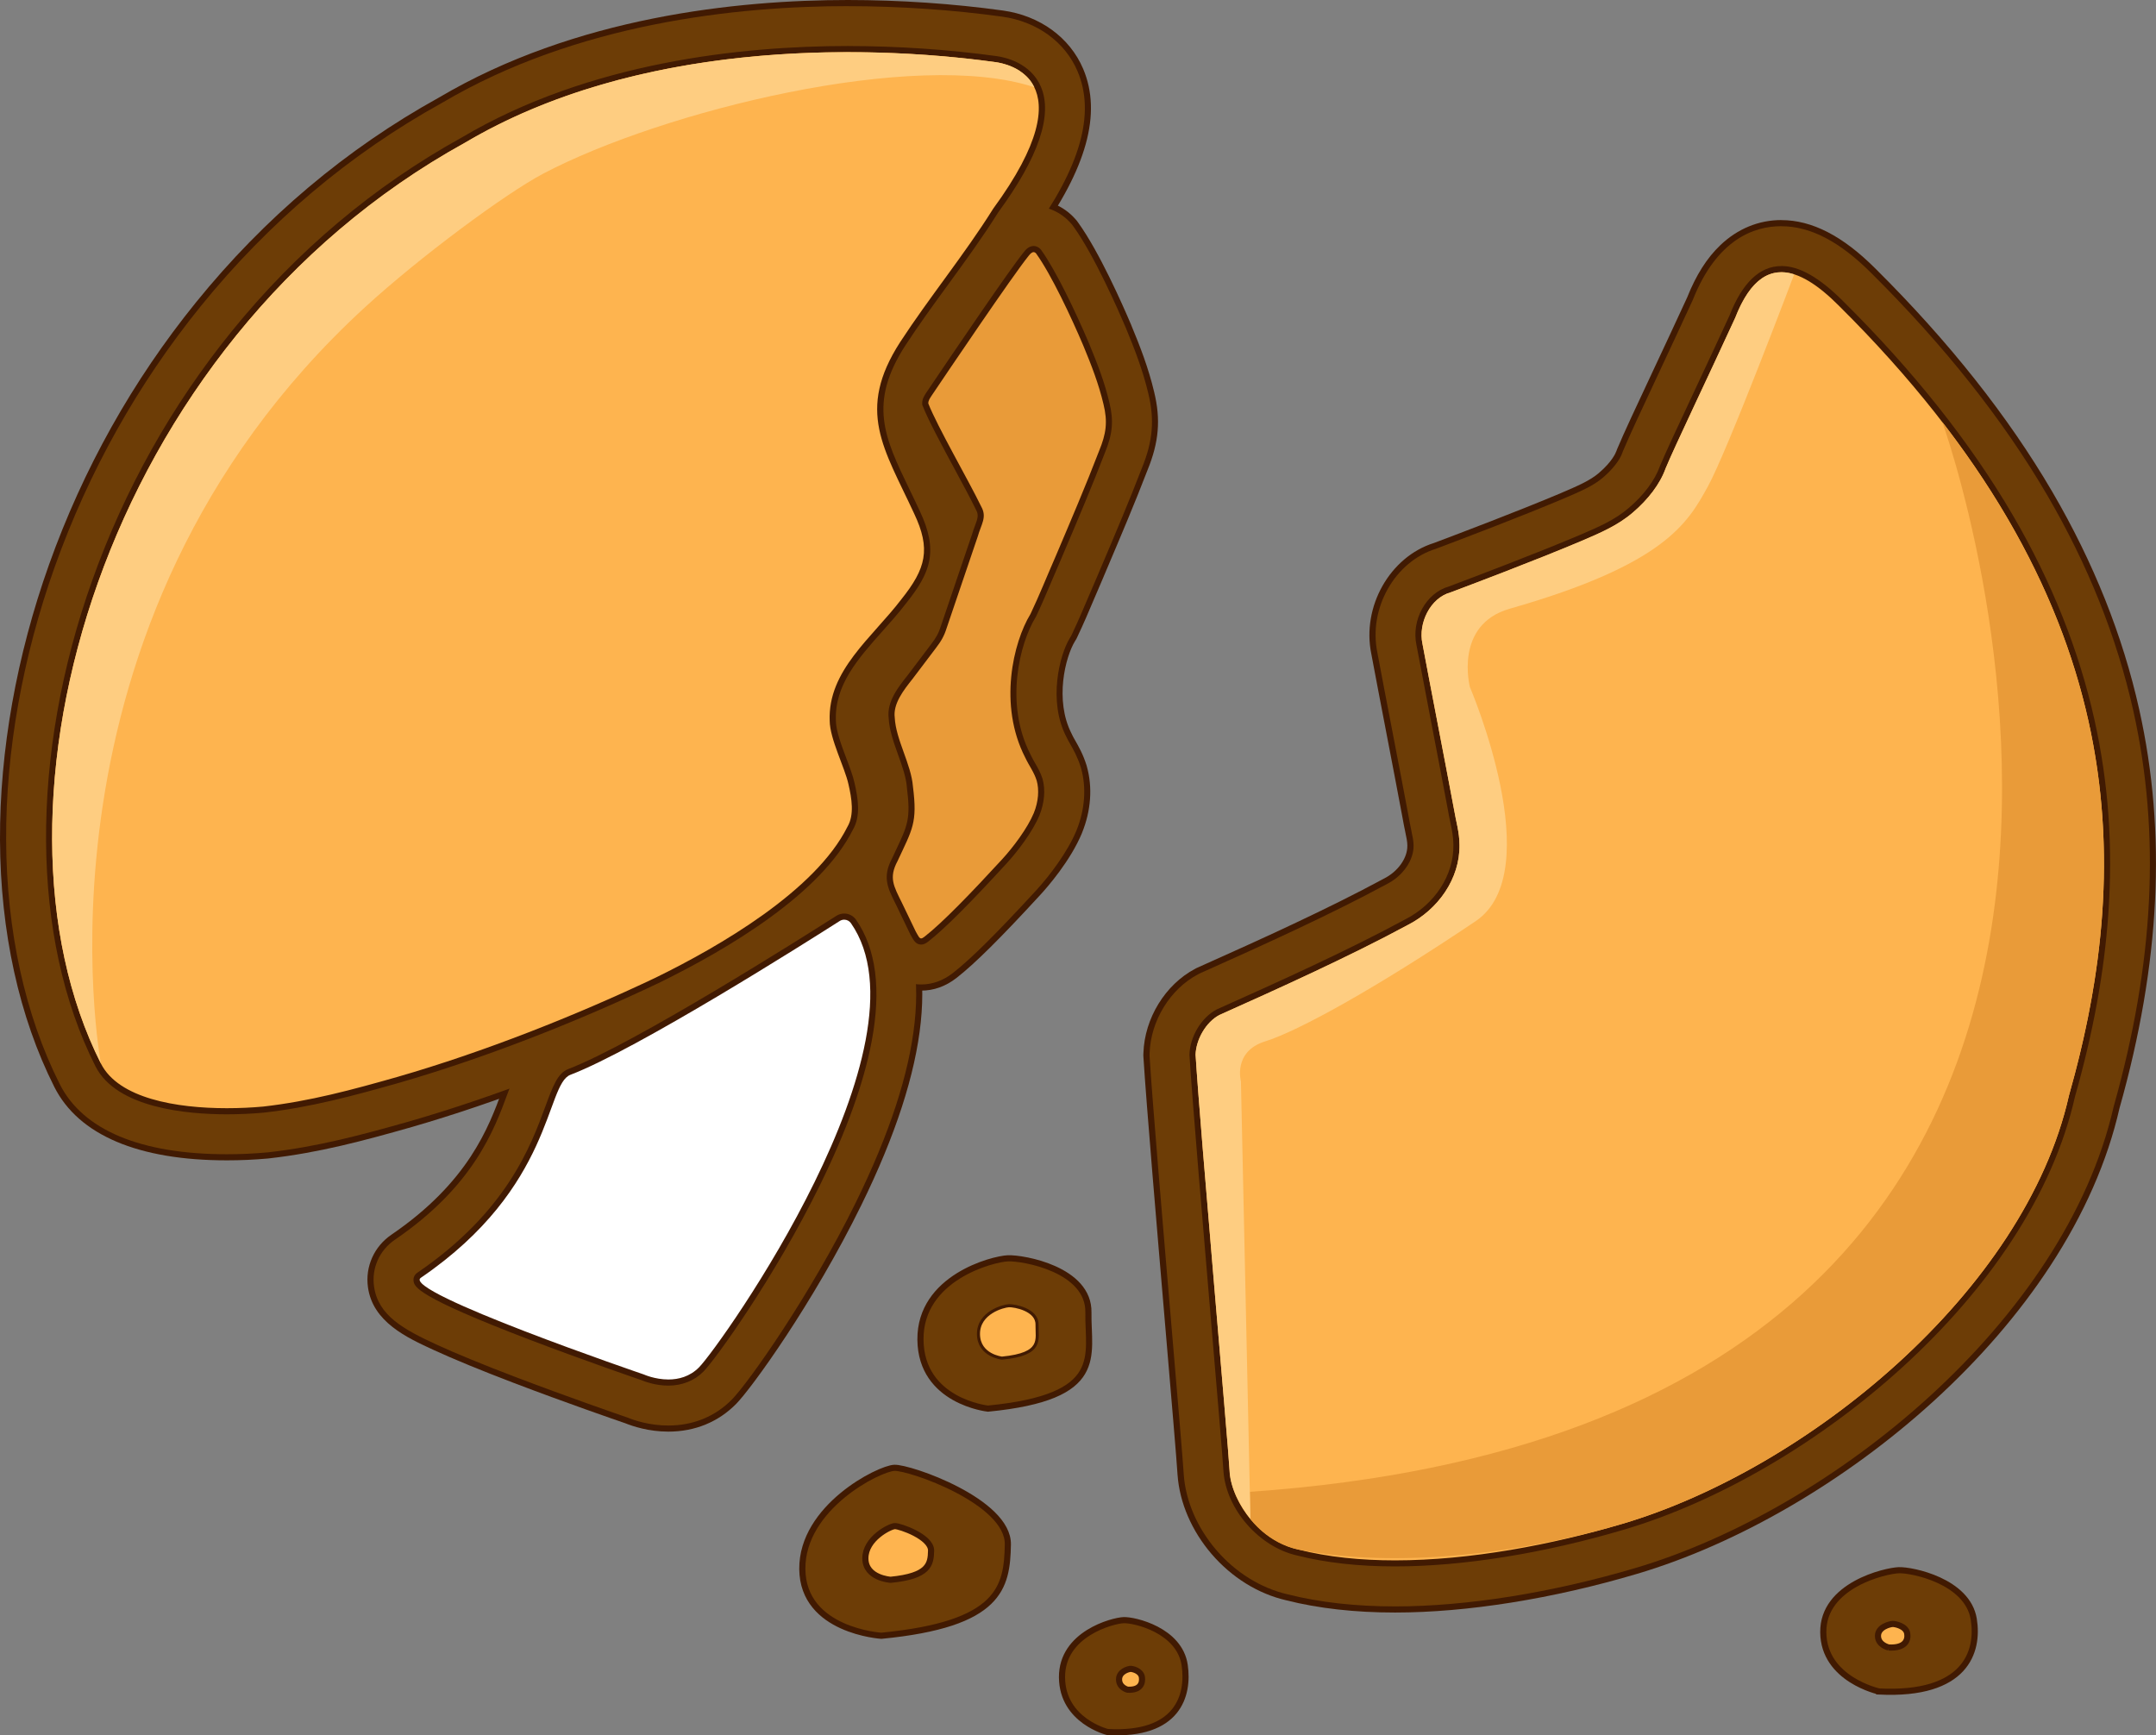<?xml version="1.0" encoding="UTF-8"?>
<svg id="_레이어_2" data-name="레이어 2" xmlns="http://www.w3.org/2000/svg" viewBox="0 0 702.81 565.74">
  <rect x="0" y="0" width="702.81" height="565.74" fill="#808080" stroke="none"/>
  <defs>
    <style>
      .cls-1 {
        fill: #411a02;
      }

      .cls-2, .cls-3 {
        fill: #e99b39;
      }

      .cls-4, .cls-5, .cls-6 {
        fill: #feb44f;
      }

      .cls-7 {
        fill: #fff;
      }

      .cls-8, .cls-3, .cls-9, .cls-5, .cls-10, .cls-6 {
        isolation: isolate;
      }

      .cls-8, .cls-3, .cls-5, .cls-10, .cls-6 {
        opacity: 1;
      }

      .cls-9 {
        opacity: .99;
      }

      .cls-9, .cls-5, .cls-6 {
        stroke: #411a02;
      }

      .cls-9, .cls-11 {
        fill: #6d3d06;
      }

      .cls-9, .cls-6 {
        stroke-width: 2px;
      }

      .cls-10 {
        fill: #fecd81;
      }
    </style>
  </defs>
  <g id="_레이어_2-2" data-name="레이어 2">
    <g>
      <g>
        <g>
          <g class="cls-8">
            <path class="cls-1" d="M336.94,82.2c.26,0,.53.12.8.42,4.98,6.93,11.48,20.82,15.38,30.02,2.61,6.28,5.06,12.59,6.59,19.11,1.43,5.81.87,9.66-1.4,15.18-4.36,11.36-9.37,23.08-14.12,34.27-3.09,7.08-5.45,13.03-8.27,18.96-5.68,9.27-10.48,29.72-1.76,46.73,1.38,2.91,2.87,4.73,3.78,7.59.83,2.92.61,6.78-.95,10.6-2.07,4.96-6.71,11.13-10.33,15.07-9.75,10.61-19.37,20.62-25.3,25.23-.47.37-.81.55-1.09.55-.58,0-.93-.78-1.78-2.3-1.35-2.74-3.1-6.4-4.5-9.35-2.65-5.39-4.33-8.11-1.41-13.56,4.86-10.46,6.53-12.39,5.02-24.32-.57-7.26-5.58-15.28-5.93-22.45-.59-4.54,2.89-8.95,5.77-12.58,2.44-3.23,5.27-6.93,7.61-10.06,1.75-2.28,2.71-3.93,3.53-6.53,1.96-5.75,7.18-21.16,10.13-29.83,1.13-4.05,3.12-6.31,1.14-9.83-4.15-8.57-14.23-25.92-17.24-33.58v-.07c-.02-.85.52-1.64,1.04-2.43,5.01-7.44,26.5-39.29,31.69-45.67.48-.61,1.03-1.18,1.59-1.18M336.94,65.2c-3.32,0-9.64.99-14.87,7.56-3.9,4.83-14.84,20.57-32.51,46.79l-.07.1-.06.1-.06.1c-1.07,1.63-3.9,5.94-3.75,12.07v.24s.02.24.02.24v.07s.15,2.75.15,2.75l1.01,2.56c2.2,5.6,6.59,13.75,11.24,22.37,1.72,3.19,3.38,6.26,4.73,8.86-.09.28-.18.58-.27.88l-3.87,11.41c-2.41,7.11-4.9,14.45-6.12,18.03l-.06.17-.06.17c-.08.26-.13.36-.13.36h0s-.14.24-.69.96l-.06.08-.06.08c-1.4,1.87-2.98,3.96-4.55,6.02-.99,1.3-1.97,2.59-2.89,3.82-3.74,4.7-10.4,13.23-9.28,24.43.4,5.94,2.26,11.14,3.92,15.74.81,2.24,1.91,5.31,2.01,6.58l.03.41.05.41c.5,3.94.44,5.55.31,6.21-.21,1.01-1.23,3.18-2.52,5.91-.37.79-.77,1.62-1.18,2.52-6.51,12.62-1.83,22.08.98,27.76l.37.76c1.49,3.13,3.18,6.68,4.55,9.45l.19.38.21.37.24.43c.53.96,1.18,2.15,2.18,3.46,3.46,4.53,8.64,7.14,14.21,7.14,4.12,0,8-1.39,11.52-4.13,5.9-4.59,14.34-12.96,27.38-27.15,2.21-2.41,9.72-10.96,13.5-20.03l.02-.06.02-.06c2.93-7.18,3.49-14.87,1.57-21.66l-.07-.26-.08-.26c-1.1-3.48-2.55-6.02-3.61-7.87-.42-.73-.75-1.31-1-1.85l-.11-.24-.12-.24c-5.57-10.88-2.02-24.97,1.12-30.1l.47-.77.39-.82c1.99-4.18,3.71-8.25,5.53-12.55.94-2.22,1.91-4.51,2.96-6.91l.03-.08.03-.08.89-2.1c4.52-10.65,9.2-21.66,13.38-32.54,3.7-9.07,4.32-16.45,2.13-25.42-1.82-7.74-4.64-14.99-7.42-21.67l-.02-.06-.02-.06c-2.91-6.86-10.42-23.83-17.23-33.3l-.57-.79-.65-.72c-3.46-3.81-8.34-5.99-13.39-5.99h0Z"/>
          </g>
          <g class="cls-8">
            <path class="cls-1" d="M276.46,17c17.81,0,34.31,1.36,48.15,3.27,2.87.4,30.59,4.86-.87,47.79-.08.11-.14.23-.22.35-9.02,14.39-20.65,28.64-30.08,43.1-14.47,22.42-5.25,34.72,4.51,55.83,5.56,11.7,3.9,17.98-4.13,28.04-9.51,12.49-24,23.2-23.36,39.61.04,5.88,4.91,15.18,6.12,20.68,1.06,4.59,1.96,9.98-.33,13.86-10.42,20.89-41.76,39.03-62.44,49.15-26.47,12.59-56.45,24.37-84.19,32.38-14.73,4.19-28.57,7.96-43.84,9.69-3.61.33-7.65.53-11.84.53-16.43,0-35.32-3.17-41.06-14.58-42.1-83.58.12-234.74,118.67-300.16,38.33-22.71,84.95-29.54,124.9-29.54M276.46,0c-36.3,0-88.87,5.52-133.34,31.78-30.25,16.73-56.91,39.21-79.25,66.81-20.66,25.52-36.77,54.29-47.9,85.51C5.41,213.74-.12,244.76,0,273.81c.12,29.93,6.24,57.78,17.71,80.54,7.89,15.66,27.33,23.93,56.24,23.93,4.46,0,8.96-.2,13.37-.6l.18-.02.18-.02c16.28-1.83,30.73-5.72,46.59-10.23h.03s.03-.02.03-.02c27.31-7.89,58.13-19.74,86.78-33.36l.08-.04.08-.04c25.1-12.28,57.53-32,69.96-56.4,5.51-9.95,3.02-20.87,1.91-25.65-.73-3.28-2-6.64-3.22-9.88-.84-2.24-2.24-5.95-2.48-7.45v-.24c-.21-5.16,4.19-10.49,11.46-18.66,2.76-3.1,5.62-6.31,8.31-9.83,4.4-5.52,9.06-12.33,10.53-21.04,1.71-10.14-1.68-18.92-4.4-24.67-1.17-2.53-2.3-4.87-3.4-7.14-7.77-16.09-9.86-20.43-2.25-32.23,4.14-6.34,8.72-12.63,13.56-19.3,5.62-7.73,11.44-15.72,16.56-23.87,16.43-22.58,21.43-40.62,15.29-55.12-4.34-10.25-14.13-17.37-26.18-19.04-16.24-2.25-33.69-3.43-50.48-3.43h0Z"/>
          </g>
          <g class="cls-8">
            <path class="cls-1" d="M275.19,299.82c.85,0,1.68.4,2.2,1.14,27.32,39.26-42.45,137.59-49.48,144.76-3.05,3.11-6.77,4-10.03,4-4.41,0-7.99-1.63-7.99-1.63,0,0-79.25-27.06-72.71-31.52,43.43-29.64,40.57-63.04,48.77-66.18,21.72-8.31,76.4-42.88,87.78-50.14.45-.29.96-.43,1.46-.43M275.19,282.82c-3.76,0-7.43,1.07-10.6,3.09-29.27,18.67-69.02,42.6-84.72,48.6-9.82,3.76-13.2,12.95-16.19,21.07-4.36,11.86-10.96,29.79-36.1,46.95-5.62,3.84-8.55,10.38-7.64,17.07,1.54,11.35,12.61,16.45,21.51,20.54,6.44,2.96,15.23,6.58,26.13,10.74,16.68,6.36,33,12,36.24,13.11,2.4.97,7.63,2.73,14.04,2.73,8.66,0,16.33-3.14,22.16-9.09,4.95-5.04,24.97-32.59,40.76-64.77,22.3-45.45,25.84-79.63,10.55-101.61-3.67-5.28-9.71-8.43-16.15-8.43h0Z"/>
          </g>
        </g>
        <g>
          <g class="cls-8">
            <path class="cls-11" d="M336.94,82.2c.26,0,.53.12.8.42,4.98,6.93,11.48,20.82,15.38,30.02,2.61,6.28,5.06,12.59,6.59,19.11,1.43,5.81.87,9.66-1.4,15.18-4.36,11.36-9.37,23.08-14.12,34.27-3.09,7.08-5.45,13.03-8.27,18.96-5.68,9.27-10.48,29.72-1.76,46.73,1.38,2.91,2.87,4.73,3.78,7.59.83,2.92.61,6.78-.95,10.6-2.07,4.96-6.71,11.13-10.33,15.07-9.75,10.61-19.37,20.62-25.3,25.23-.47.37-.81.55-1.09.55-.58,0-.93-.78-1.78-2.3-1.35-2.74-3.1-6.4-4.5-9.35-2.65-5.39-4.33-8.11-1.41-13.56,4.86-10.46,6.53-12.39,5.02-24.32-.57-7.26-5.58-15.28-5.93-22.45-.59-4.54,2.89-8.95,5.77-12.58,2.44-3.23,5.27-6.93,7.61-10.06,1.75-2.28,2.71-3.93,3.53-6.53,1.96-5.75,7.18-21.16,10.13-29.83,1.13-4.05,3.12-6.31,1.14-9.83-4.15-8.57-14.23-25.92-17.24-33.58v-.07c-.02-.85.52-1.64,1.04-2.43,5.01-7.44,26.5-39.29,31.69-45.67.48-.61,1.03-1.18,1.59-1.18M336.94,67.2c-2.96,0-8.6.89-13.31,6.81-4.81,5.95-20.26,28.63-32.41,46.66l-.06.09-.06.09-.07.1c-1.06,1.62-3.56,5.42-3.42,10.92v.21s.02.21.02.21v.07s.13,2.42.13,2.42l.89,2.26c2.15,5.49,6.72,13.96,11.14,22.15,1.89,3.51,3.71,6.88,5.13,9.64-.17.51-.35,1.06-.53,1.66l-3.87,11.42c-2.42,7.12-4.91,14.47-6.13,18.06l-.05.15-.05.15c-.2.62-.24.77-1.14,1.94l-.05.07-.05.07c-1.41,1.88-2.99,3.97-4.56,6.03-.99,1.3-1.97,2.6-2.9,3.83-3.79,4.77-9.93,12.62-8.86,23.05.37,5.67,2.19,10.74,3.81,15.23.94,2.61,2,5.56,2.12,7.1l.03.36.05.36q.82,6.44-2.39,13.23c-.37.79-.77,1.64-1.2,2.54-6.08,11.74-1.84,20.3.98,25.99l.38.77c1.49,3.12,3.18,6.67,4.55,9.44l.16.33.18.33.25.44c.5.9,1.11,2.02,2.02,3.21,3.08,4.04,7.68,6.35,12.62,6.35,3.67,0,7.13-1.25,10.3-3.71,5.81-4.52,14.18-12.82,27.14-26.92,4.44-4.83,10.22-12.48,13.13-19.44l.02-.05.02-.05c2.76-6.77,3.3-13.99,1.5-20.35l-.07-.23-.07-.23c-1.04-3.28-2.43-5.71-3.44-7.49-.44-.77-.79-1.38-1.07-1.98l-.1-.21-.11-.21c-5.94-11.58-2.15-26.59,1.2-32.05l.42-.68.34-.72c1.97-4.15,3.68-8.19,5.5-12.47.94-2.22,1.92-4.52,2.97-6.93l.03-.07.03-.07.89-2.11c4.52-10.64,9.19-21.64,13.36-32.49,3.53-8.65,4.13-15.69,2.05-24.21-1.79-7.6-4.58-14.76-7.32-21.37l-.02-.05-.02-.05c-2.25-5.3-10.13-23.35-17.01-32.91l-.5-.69-.57-.63c-3.08-3.39-7.42-5.34-11.91-5.34h0Z"/>
          </g>
          <g class="cls-8">
            <path class="cls-11" d="M276.46,17c17.81,0,34.31,1.36,48.15,3.27,2.87.4,30.59,4.86-.87,47.79-.08.11-.14.23-.22.35-9.02,14.39-20.65,28.64-30.08,43.1-14.47,22.42-5.25,34.72,4.51,55.83,5.56,11.7,3.9,17.98-4.13,28.04-9.51,12.49-24,23.2-23.36,39.61.04,5.88,4.91,15.18,6.12,20.68,1.06,4.59,1.96,9.98-.33,13.86-10.42,20.89-41.76,39.03-62.44,49.15-26.47,12.59-56.45,24.37-84.19,32.38-14.73,4.19-28.57,7.96-43.84,9.69-3.61.33-7.65.53-11.84.53-16.43,0-35.32-3.17-41.06-14.58-42.1-83.58.12-234.74,118.67-300.16,38.33-22.71,84.95-29.54,124.9-29.54M276.46,2c-36.06,0-88.26,5.47-132.35,31.52-30.03,16.61-56.5,38.92-78.69,66.33-20.51,25.35-36.52,53.92-47.57,84.93-10.49,29.42-15.97,60.21-15.85,89.03.12,29.63,6.17,57.17,17.49,79.65,7.52,14.94,26.35,22.83,54.46,22.83,4.4,0,8.84-.2,13.19-.6h.16s.16-.03.16-.03c16.13-1.82,30.49-5.68,46.26-10.16h.03s.03-.02.03-.02c27.21-7.86,57.92-19.67,86.47-33.25l.07-.04.07-.04c24.83-12.15,56.91-31.62,69.07-55.54,5.16-9.3,2.78-19.71,1.73-24.26-.7-3.15-1.89-6.29-3.14-9.62-.91-2.42-2.43-6.45-2.61-7.99v-.1s-.01-.24-.01-.24c-.23-5.91,4.37-11.53,11.97-20.07,2.74-3.08,5.57-6.26,8.23-9.73,10-12.56,14.8-24.81,5.89-43.63-1.16-2.51-2.29-4.85-3.38-7.11-7.94-16.46-10.35-21.44-2.13-34.19,4.17-6.39,8.76-12.7,13.63-19.38,5.62-7.72,11.43-15.7,16.52-23.81,16.02-22,20.96-39.41,15.11-53.22-4.06-9.6-13.26-16.27-24.61-17.84-16.15-2.23-33.51-3.41-50.2-3.41h0Z"/>
          </g>
          <g class="cls-8">
            <path class="cls-11" d="M275.19,299.82c.85,0,1.68.4,2.2,1.14,27.32,39.26-42.45,137.59-49.48,144.76-3.05,3.11-6.77,4-10.03,4-4.41,0-7.99-1.63-7.99-1.63,0,0-79.25-27.06-72.71-31.52,43.43-29.64,40.57-63.04,48.77-66.18,21.72-8.31,76.4-42.88,87.78-50.14.45-.29.96-.43,1.46-.43M275.19,284.82c-3.38,0-6.68.96-9.53,2.78-29.35,18.72-69.24,42.72-85.08,48.78-8.97,3.43-12.05,11.8-15.03,19.89-4.45,12.1-11.18,30.39-36.85,47.91-4.99,3.41-7.59,9.21-6.78,15.15,1.29,9.51,9.61,14.05,20.36,19,6.4,2.95,15.15,6.54,26.01,10.68,16.73,6.38,33.1,12.03,36.22,13.11,2.23.91,7.21,2.61,13.35,2.61,8.11,0,15.28-2.94,20.74-8.49,5.3-5.4,25.44-33.78,40.39-64.25,21.95-44.74,25.55-78.25,10.7-99.59-3.3-4.74-8.73-7.57-14.51-7.57h0Z"/>
          </g>
        </g>
        <g>
          <g class="cls-8">
            <path class="cls-2" d="M300.28,306.94c-1.1,0-1.61-.92-2.37-2.31l-.28-.51c-1.33-2.7-2.97-6.12-4.53-9.4l-.43-.86c-2.38-4.82-3.96-8-.96-13.6.44-.96.88-1.88,1.29-2.75,3.8-8.05,4.95-10.48,3.62-20.97-.27-3.46-1.61-7.19-2.91-10.8-1.4-3.89-2.84-7.92-3.03-11.73-.64-4.91,3.03-9.53,5.99-13.25.95-1.26,1.97-2.61,3-3.96,1.58-2.08,3.17-4.18,4.59-6.07,1.79-2.34,2.64-3.91,3.38-6.23,1.25-3.68,3.83-11.27,6.29-18.53l3.84-11.32c.28-1.03.65-1.99.97-2.84.9-2.39,1.49-3.97.25-6.18-1.65-3.41-4.19-8.1-6.87-13.08-4.22-7.83-8.59-15.92-10.43-20.62l-.06-.15v-.26c-.04-1.12.57-2.06,1.12-2.89l.08-.12c9.88-14.65,27.12-40.06,31.75-45.75.59-.76,1.35-1.55,2.37-1.55.39,0,.98.13,1.54.75l.07.09c4.79,6.66,11.14,19.98,15.49,30.21,2.92,7.03,5.17,12.99,6.64,19.27,1.41,5.75,1.04,9.73-1.45,15.79-4.09,10.66-8.74,21.62-13.24,32.21l-.88,2.07c-1.08,2.48-2.07,4.82-3.02,7.06-1.76,4.15-3.42,8.06-5.26,11.94l-.05.09c-5.3,8.65-10.45,28.71-1.72,45.75.53,1.11,1.06,2.05,1.58,2.96.86,1.5,1.67,2.93,2.26,4.79.95,3.35.59,7.45-.98,11.29-2.21,5.31-7.05,11.59-10.52,15.37-12.24,13.32-20.32,21.38-25.42,25.35-.51.39-1.06.76-1.7.76h0Z"/>
            <path class="cls-1" d="M336.94,82.2c.26,0,.53.12.8.42,4.98,6.93,11.48,20.82,15.38,30.02,2.61,6.28,5.06,12.59,6.59,19.11,1.43,5.81.87,9.66-1.4,15.18-4.36,11.36-9.37,23.08-14.12,34.27-3.09,7.08-5.45,13.03-8.27,18.96-5.68,9.27-10.48,29.72-1.76,46.73,1.38,2.91,2.87,4.73,3.78,7.59.83,2.92.61,6.78-.95,10.6-2.07,4.96-6.71,11.13-10.33,15.07-9.75,10.61-19.37,20.62-25.3,25.23-.47.37-.81.55-1.09.55-.58,0-.93-.78-1.78-2.3-1.35-2.74-3.1-6.4-4.5-9.35-2.65-5.39-4.33-8.11-1.41-13.56,4.86-10.46,6.53-12.39,5.02-24.32-.57-7.26-5.58-15.28-5.93-22.45-.59-4.54,2.89-8.95,5.77-12.58,2.44-3.23,5.27-6.93,7.61-10.06,1.75-2.28,2.71-3.93,3.53-6.53,1.96-5.75,7.18-21.16,10.13-29.83,1.13-4.05,3.12-6.31,1.14-9.83-4.15-8.57-14.23-25.92-17.24-33.58v-.07c-.02-.85.52-1.64,1.04-2.43,5.01-7.44,26.5-39.29,31.69-45.67.48-.61,1.03-1.18,1.59-1.18M336.94,80.2c-1.64,0-2.71,1.36-3.17,1.95-4.63,5.69-21.89,31.13-31.77,45.78l-.09.14c-.59.9-1.33,2.03-1.29,3.46v.03s0,.03,0,.03v.07s.02.32.02.32l.12.3c1.87,4.76,6.25,12.88,10.48,20.73,2.68,4.96,5.21,9.65,6.82,12.98l.03.06.03.05c.98,1.74.63,2.83-.31,5.34-.32.86-.69,1.82-1,2.92l-3.98,11.71c-2.42,7.13-4.91,14.48-6.13,18.07-.72,2.27-1.5,3.71-3.23,5.96-1.43,1.92-3.03,4.02-4.62,6.11-1.02,1.34-2.03,2.68-2.98,3.94-3.05,3.84-6.84,8.61-6.18,13.98.21,3.94,1.67,8,3.08,11.94,1.27,3.54,2.59,7.21,2.85,10.49v.05s0,.05,0,.05c1.3,10.2.27,12.37-3.53,20.42-.4.85-.83,1.77-1.29,2.76-3.21,6.02-1.45,9.57.97,14.46l.43.87c1.58,3.31,3.22,6.75,4.5,9.35l.02.04.02.04.28.5c.8,1.45,1.55,2.83,3.25,2.83.94,0,1.7-.49,2.31-.97,5.15-4,13.26-12.09,25.54-25.46,3.52-3.84,8.44-10.24,10.7-15.65,1.65-4.05,2.03-8.39,1.03-11.92v-.03s-.02-.03-.02-.03c-.62-1.96-1.5-3.5-2.35-4.98-.51-.89-1.03-1.81-1.53-2.86v-.03s-.03-.03-.03-.03c-8.54-16.67-3.5-36.31,1.69-44.77l.06-.09.05-.1c1.85-3.9,3.51-7.82,5.27-11.97.96-2.25,1.94-4.58,3.02-7.05l.9-2.12c4.5-10.59,9.15-21.54,13.25-32.23,2.54-6.16,2.93-10.46,1.48-16.38-1.48-6.32-3.74-12.33-6.68-19.4-4.37-10.3-10.76-23.68-15.6-30.42l-.07-.09-.08-.08c-.81-.89-1.69-1.08-2.28-1.08h0Z"/>
          </g>
          <g class="cls-8">
            <path class="cls-4" d="M73.95,362.28c-12.82,0-35.33-1.96-41.96-15.13-20.96-41.61-21.32-100.56-.96-157.68,22.2-62.27,64.83-113.35,120.03-143.81,41.38-24.51,91.03-29.66,125.39-29.66,16.06,0,32.76,1.13,48.29,3.28,2.4.33,10.49,1.99,13.64,9.43,3.75,8.86-.91,22.3-13.84,39.94-.03.05-.06.1-.09.15l-.08.14c-4.85,7.74-10.54,15.55-16.04,23.11-4.76,6.54-9.68,13.31-14.05,20-12.5,19.37-7.02,30.72,1.27,47.89,1.08,2.23,2.19,4.54,3.32,6.98,6.02,12.67,3.42,19.47-4.26,29.08-2.34,3.08-5.03,6.1-7.64,9.02-8.22,9.23-15.97,17.94-15.51,29.93.03,3.46,1.88,8.38,3.51,12.71,1.08,2.88,2.11,5.6,2.59,7.79,1.19,5.15,1.97,10.49-.44,14.58-10.77,21.61-44.01,40.32-62.86,49.54-27.9,13.27-57.85,24.79-84.36,32.44-15.16,4.31-28.94,8.02-44.01,9.72-3.95.36-7.97.54-11.95.54h0Z"/>
            <path class="cls-1" d="M276.46,17c17.81,0,34.31,1.36,48.15,3.27,2.87.4,30.59,4.86-.87,47.79-.08.11-.14.23-.22.35-9.02,14.39-20.65,28.64-30.08,43.1-14.47,22.42-5.25,34.72,4.51,55.83,5.56,11.7,3.9,17.98-4.13,28.04-9.51,12.49-24,23.2-23.36,39.61.04,5.88,4.91,15.18,6.12,20.68,1.06,4.59,1.96,9.98-.33,13.86-10.42,20.89-41.76,39.03-62.44,49.15-26.47,12.59-56.45,24.37-84.19,32.38-14.73,4.19-28.57,7.96-43.84,9.69-3.61.33-7.65.53-11.84.53-16.43,0-35.32-3.17-41.06-14.58-42.1-83.58.12-234.74,118.67-300.16,38.33-22.71,84.95-29.54,124.9-29.54M276.46,15c-34.48,0-84.31,5.17-125.9,29.8-28.63,15.8-53.87,37.07-75.04,63.22-19.59,24.2-34.87,51.49-45.43,81.11-20.45,57.37-20.08,116.61,1.01,158.46,6.87,13.64,29.79,15.68,42.85,15.68,4.01,0,8.05-.18,12.02-.54,15.18-1.71,29-5.43,44.21-9.75,26.56-7.67,56.57-19.21,84.51-32.5,23.16-11.33,52.92-29.19,63.34-50,2.55-4.38,1.75-9.92.52-15.26-.49-2.24-1.53-4.99-2.63-7.91-1.6-4.25-3.42-9.08-3.44-12.33v-.03s0-.03,0-.03c-.45-11.58,7.18-20.15,15.25-29.22,2.62-2.94,5.32-5.98,7.7-9.1,7.92-9.91,10.6-16.95,4.35-30.11-1.12-2.42-2.24-4.74-3.32-6.97-8.14-16.87-13.52-28.02-1.32-46.92,4.35-6.67,9.26-13.42,14.02-19.95,5.51-7.57,11.21-15.4,16.08-23.17l.1-.16.05-.08c13.14-17.93,17.84-31.7,13.94-40.91-3.35-7.92-11.88-9.68-14.42-10.03-15.57-2.15-32.32-3.29-48.42-3.29h0Z"/>
          </g>
          <g class="cls-8">
            <path class="cls-7" d="M217.88,450.71c-4.57,0-8.25-1.65-8.41-1.72-.09-.03-18.2-6.22-36.18-13.08-36.89-14.07-37.31-17.16-37.49-18.48-.09-.67.2-1.29.8-1.7,29.37-20.05,37.33-41.7,42.09-54.64,2.32-6.32,3.86-10.49,6.89-11.65,21.7-8.3,76.78-43.15,87.6-50.05.6-.38,1.29-.58,2-.58,1.21,0,2.34.59,3.02,1.57,28.07,40.32-43.55,139.87-49.59,146.03-2.8,2.85-6.41,4.3-10.74,4.3h0Z"/>
            <path class="cls-1" d="M275.19,299.82c.85,0,1.68.4,2.2,1.14,27.32,39.26-42.45,137.59-49.48,144.76-3.05,3.11-6.77,4-10.03,4-4.41,0-7.99-1.63-7.99-1.63,0,0-79.25-27.06-72.71-31.52,43.43-29.64,40.57-63.04,48.77-66.18,21.72-8.31,76.4-42.88,87.78-50.14.45-.29.96-.43,1.46-.43M275.19,297.82c-.9,0-1.78.26-2.54.74-10.81,6.89-65.83,41.7-87.42,49.96-3.45,1.32-5.05,5.66-7.47,12.24-4.72,12.83-12.61,34.29-41.72,54.16-.91.62-1.37,1.62-1.23,2.66.25,1.87.68,5,38.12,19.28,17.38,6.63,34.89,12.64,36.22,13.1.66.28,4.3,1.76,8.72,1.76s8.51-1.59,11.46-4.6c3.79-3.86,23.04-30.38,38-60.87,8.61-17.54,14.26-33.27,16.81-46.75,3.19-16.88,1.47-30.23-5.11-39.68-.87-1.25-2.31-2-3.84-2h0Z"/>
          </g>
        </g>
        <path class="cls-10" d="M337.16,28.43c-38.72-12.73-121.37,7.78-160.06,28.17-12.28,6.47-40.31,27.2-58.25,43.68C5.91,204.04,32.89,346.7,32.89,346.7c-42.1-83.58.12-234.74,118.67-300.16,55.42-32.84,128.17-32.47,173.05-26.27,0,0,4.43.55,7.8,2.86s4.09,4.14,4.78,5.37"/>
      </g>
      <g>
        <g class="cls-8">
          <path class="cls-4" d="M454.75,517.18c-12.39,0-23.64-1.26-33.46-3.75-15.12-3.44-27.81-17.98-28.93-33.18v-.12c-.27-4.4-1.95-24.19-3.9-47.09-2.8-32.88-6.28-73.79-7.2-88.69l-.03-.4v-.4c.28-8.2,5.35-16.5,12.33-20.18l.24-.13.25-.11c20.86-9.33,42.74-19.27,60.87-29.08l.19-.1c7.4-3.77,12.29-11.16,12.17-18.39-.01-2.12-.4-3.98-.9-6.33-.26-1.26-.56-2.68-.82-4.24-1.48-7.92-3.41-17.98-5.28-27.7-1.85-9.63-3.6-18.73-4.91-25.75-2.38-11.37,4.36-23.36,14.82-26.48,8.35-3.14,28.44-10.76,41.87-16.45l.42-.18c5.58-2.39,10.41-4.46,14.28-7.79,4.05-3.46,6.95-7.29,8.2-10.8l.07-.21.08-.2c1.89-4.54,6.11-13.55,11.45-24.96,3.51-7.49,7.49-15.98,11.23-24.13,5.25-13.33,12.94-20.08,22.88-20.08,7.65,0,15.72,4.36,24.67,13.32l.1.1c45.39,45.02,72.74,90.66,83.63,139.52,8.67,38.92,6.58,80.14-6.39,126-15.32,67.7-88.97,127.25-151.42,145.74-26.63,7.91-53.8,12.26-76.51,12.26h0Z"/>
          <path class="cls-1" d="M580.68,88.74c5.73,0,12.09,4.25,18.66,10.83l.09.09c95.18,94.39,96.74,180.78,75.02,257.43-14.38,64.14-85.6,121.92-145.59,139.69-22.84,6.78-49.6,11.91-74.1,11.91-11.16,0-21.85-1.06-31.48-3.52-12.02-2.68-21.63-14.57-22.44-25.54-.65-10.95-9.53-110.63-11.1-135.8.16-4.86,3.29-10.57,7.78-12.94,18.38-8.22,42.26-18.98,61.44-29.36,9.74-4.96,17-15,16.81-26.11-.03-4.25-1.12-7.5-1.85-11.9-2.92-15.65-7.57-39.38-10.22-53.64-1.46-6.76,2.59-14.96,9.16-16.75,5.17-1.94,27.69-10.42,42.51-16.7,6.21-2.66,11.94-5.06,16.93-9.35,4.93-4.22,8.83-9.23,10.67-14.39,3.08-7.42,13.45-28.97,22.66-49.03,4.12-10.59,9.27-14.91,15.06-14.91M580.68,71.74c-7.38,0-14.25,2.82-19.87,8.17-4.38,4.17-7.93,9.76-10.84,17.08-3.7,8.05-7.63,16.44-11.1,23.85-5.39,11.51-9.65,20.59-11.61,25.31l-.17.41-.15.42c-.28.78-1.5,3.59-5.7,7.18l-.02.02-.02.02c-2.88,2.48-6.94,4.22-12.08,6.42l-.41.18c-13.18,5.58-32.85,13.05-41.28,16.22-14.34,4.49-23.58,20.76-20.41,36.17,1.31,7.03,3.06,16.12,4.9,25.72,1.86,9.68,3.78,19.68,5.25,27.57.29,1.7.6,3.19.87,4.5.47,2.22.71,3.43.72,4.55v.09s0,.09,0,.09c.07,3.99-3.03,8.38-7.53,10.67l-.19.1-.19.1c-17.87,9.67-39.58,19.53-60.3,28.79l-.5.22-.48.26c-9.71,5.12-16.47,16.13-16.84,27.42l-.03.81.05.81c.93,15,4.42,55.98,7.22,88.91,1.86,21.88,3.62,42.55,3.87,46.84v.12s.02.12.02.12c.66,9.01,4.59,18.14,11.05,25.69,6.56,7.66,15.2,13.03,24.37,15.14,10.48,2.65,22.41,3.99,35.45,3.99,23.51,0,51.54-4.48,78.94-12.62,32.79-9.71,67.97-30.19,96.51-56.18,15.14-13.79,27.95-28.62,38.09-44.1,11.09-16.93,18.71-34.26,22.64-51.51,13.31-47.17,15.41-89.67,6.44-129.95-5.37-24.13-14.91-48.01-28.33-70.98-14.38-24.6-33.75-49.05-57.57-72.69l-.02-.02-.04-.04-.04-.04c-10.63-10.64-20.67-15.81-30.68-15.81h0Z"/>
        </g>
        <g class="cls-8">
          <path class="cls-4" d="M454.75,516.18c-12.31,0-23.49-1.25-33.23-3.73-14.72-3.34-27.08-17.49-28.17-32.28v-.11c-.27-4.42-1.95-24.21-3.9-47.12-2.8-32.87-6.27-73.78-7.2-88.66l-.02-.36v-.36c.27-7.86,5.11-15.8,11.79-19.32l.21-.11.22-.1c20.88-9.34,42.78-19.28,60.94-29.11l.17-.09c7.73-3.94,12.85-11.69,12.72-19.3-.01-2.21-.41-4.11-.92-6.52-.26-1.25-.56-2.66-.82-4.21-1.48-7.93-3.41-17.98-5.28-27.71-1.85-9.64-3.6-18.74-4.91-25.76-2.24-10.7,4.33-22.41,14.16-25.34,8.34-3.13,28.48-10.78,41.94-16.48l.42-.18c5.66-2.42,10.55-4.52,14.54-7.95,4.17-3.57,7.18-7.55,8.49-11.22l.06-.18.08-.18c1.88-4.52,6.1-13.52,11.44-24.92,3.52-7.5,7.5-16,11.24-24.16,5.08-12.92,12.47-19.48,21.96-19.48,7.37,0,15.21,4.26,23.96,13.02l.13.13c45.2,44.83,72.48,90.31,83.32,139,8.63,38.76,6.55,79.83-6.38,125.54-15.23,67.35-88.56,126.62-150.73,145.03-26.54,7.88-53.61,12.22-76.23,12.22h0Z"/>
          <path class="cls-11" d="M580.68,88.74c5.73,0,12.09,4.25,18.66,10.83l.09.09c95.18,94.39,96.74,180.78,75.02,257.43-14.38,64.14-85.6,121.92-145.59,139.69-22.84,6.78-49.6,11.91-74.1,11.91-11.16,0-21.85-1.06-31.48-3.52-12.02-2.68-21.63-14.57-22.44-25.54-.65-10.95-9.53-110.63-11.1-135.8.16-4.86,3.29-10.57,7.78-12.94,18.38-8.22,42.26-18.98,61.44-29.36,9.74-4.96,17-15,16.81-26.11-.03-4.25-1.12-7.5-1.85-11.9-2.92-15.65-7.57-39.38-10.22-53.64-1.46-6.76,2.59-14.96,9.16-16.75,5.17-1.94,27.69-10.42,42.51-16.7,6.21-2.66,11.94-5.06,16.93-9.35,4.93-4.22,8.83-9.23,10.67-14.39,3.08-7.42,13.45-28.97,22.66-49.03,4.12-10.59,9.27-14.91,15.06-14.91M580.68,73.74c-8.84,0-20.99,4.18-28.86,24.03-3.71,8.07-7.65,16.48-11.13,23.92-5.38,11.48-9.63,20.56-11.57,25.23l-.15.36-.13.37c-.85,2.39-3.2,5.39-6.29,8.03-3.15,2.71-7.33,4.5-12.63,6.77l-.43.18c-13.24,5.61-32.99,13.11-41.39,16.27-13.43,4.17-22.09,19.44-19.1,33.9,1.31,7.03,3.06,16.12,4.91,25.74,1.86,9.69,3.79,19.7,5.26,27.59.28,1.67.59,3.14.86,4.44.49,2.35.75,3.64.76,4.95v.08s0,.08,0,.08c.08,4.73-3.47,9.87-8.62,12.49l-.17.09-.17.09c-17.93,9.7-39.68,19.58-60.43,28.86l-.44.2-.43.23c-9.09,4.79-15.43,15.13-15.78,25.71l-.02.71.04.71c.93,14.97,4.42,55.94,7.22,88.86,1.94,22.85,3.62,42.58,3.88,46.9v.11s.01.11.01.11c.63,8.59,4.39,17.3,10.58,24.53,6.28,7.34,14.56,12.48,23.32,14.49,10.33,2.61,22.09,3.93,34.99,3.93,23.32,0,51.16-4.45,78.37-12.53,64.18-19.01,139.94-80.41,155.86-150.37,13.23-46.86,15.33-89.06,6.43-129.02-5.33-23.93-14.79-47.62-28.11-70.41-14.29-24.45-33.56-48.77-57.26-72.29l-.03-.03-.04-.04-.04-.04c-10.24-10.24-19.81-15.22-29.27-15.22h0Z"/>
        </g>
        <g class="cls-8">
          <path class="cls-4" d="M454.75,509.68c-11.81,0-22.49-1.2-31.73-3.55-11.89-2.65-22.31-14.51-23.19-26.44-.27-4.51-1.95-24.34-3.91-47.29-2.79-32.84-6.27-73.71-7.19-88.52.18-5.55,3.75-11.48,8.31-13.88,21.05-9.42,43.08-19.42,61.43-29.35,10.08-5.13,16.46-15.02,16.29-25.21-.02-2.79-.5-5.09-1.06-7.75-.27-1.26-.54-2.57-.78-4.01-1.48-7.93-3.42-18.03-5.3-27.8-1.86-9.67-3.62-18.81-4.92-25.82-1.62-7.5,3.09-16.04,9.88-17.9,8.11-3.05,28.66-10.84,42.38-16.66l.44-.19c5.9-2.53,11.47-4.91,16.22-9,5.08-4.35,8.67-9.18,10.38-13.97,1.84-4.44,6.24-13.83,11.34-24.71,3.55-7.57,7.57-16.16,11.35-24.4,3.99-10.26,9.37-15.49,15.96-15.49,5.56,0,11.89,3.64,19.37,11.12l.1.1c44.35,43.98,71.05,88.42,81.61,135.85,8.41,37.74,6.33,77.83-6.35,122.55-6.66,29.73-26.55,60.89-55.98,87.7-26.82,24.42-59.72,43.62-90.29,52.67-25.96,7.71-52.38,11.96-74.38,11.96h0Z"/>
          <path class="cls-1" d="M580.68,88.74c5.73,0,12.09,4.25,18.66,10.83l.09.09c95.18,94.39,96.74,180.78,75.02,257.43-14.38,64.14-85.6,121.92-145.59,139.69-22.84,6.78-49.6,11.91-74.1,11.91-11.16,0-21.85-1.06-31.48-3.52-12.02-2.68-21.63-14.57-22.44-25.54-.65-10.95-9.53-110.63-11.1-135.8.16-4.86,3.29-10.57,7.78-12.94,18.38-8.22,42.26-18.98,61.44-29.36,9.74-4.96,17-15,16.81-26.11-.03-4.25-1.12-7.5-1.85-11.9-2.92-15.65-7.57-39.38-10.22-53.64-1.46-6.76,2.59-14.96,9.16-16.75,5.17-1.94,27.69-10.42,42.51-16.7,6.21-2.66,11.94-5.06,16.93-9.35,4.93-4.22,8.83-9.23,10.67-14.39,3.08-7.42,13.45-28.97,22.66-49.03,4.12-10.59,9.27-14.91,15.06-14.91M580.68,86.74c-7.04,0-12.72,5.43-16.9,16.13-3.77,8.22-7.78,16.78-11.32,24.34-5.1,10.89-9.51,20.29-11.34,24.7l-.02.05-.02.05c-1.62,4.56-5.21,9.37-10.08,13.54-4.64,3.99-9.89,6.24-15.97,8.84l-.45.19c-13.69,5.8-34.11,13.54-42.34,16.64-7.34,2.06-12.24,10.93-10.5,19.05,1.31,7.01,3.06,16.14,4.92,25.8,1.88,9.76,3.82,19.86,5.3,27.81.23,1.42.51,2.74.78,4.01.55,2.61,1.02,4.86,1.04,7.53.16,9.83-6.01,19.37-15.72,24.31h-.02s-.02.02-.02.02c-18.32,9.92-40.33,19.91-61.31,29.29l-.06.03-.06.03c-4.93,2.6-8.65,8.76-8.85,14.64v.09s0,.09,0,.09c.92,14.83,4.4,55.71,7.19,88.57,1.95,22.94,3.64,42.74,3.9,47.23.91,12.35,11.66,24.61,23.97,27.37,9.32,2.37,20.07,3.57,31.95,3.57,22.1,0,48.62-4.26,74.67-12,30.7-9.09,63.75-28.37,90.68-52.89,14.2-12.94,26.19-26.81,35.64-41.23,10.19-15.56,17.13-31.37,20.65-46.99,6-21.18,9.56-40.69,10.88-59.64,1.54-22.01.05-42.73-4.54-63.35-5.04-22.61-14-45.05-26.64-66.68-13.73-23.5-32.32-46.94-55.25-69.67l-.07-.07c-7.68-7.69-14.25-11.42-20.08-11.42h0Z"/>
        </g>
        <path class="cls-3" d="M423.27,505.16c31.16,6.26,72.34,1.48,105.59-8.39,59.99-17.76,131.21-75.55,145.59-139.69,18.78-66.26,20.16-139.8-41.3-219.5,0,0,117.73,324.88-225.72,348.76l.19,8.9s5.63,7.9,15.65,9.92Z"/>
        <path class="cls-10" d="M584.86,89.43c-7.48-2.38-14.15,1.13-19.24,14.22-9.21,20.06-19.57,41.61-22.66,49.03-1.84,5.16-5.73,10.17-10.67,14.39-4.99,4.29-10.71,6.69-16.93,9.35-14.82,6.28-37.34,14.76-42.51,16.7-6.57,1.79-10.62,9.99-9.16,16.75,2.66,14.26,7.31,37.99,10.22,53.64.73,4.4,1.82,7.65,1.85,11.9.19,11.1-7.07,21.15-16.81,26.11-19.18,10.38-43.06,21.13-61.44,29.36-4.49,2.37-7.62,8.08-7.78,12.94,1.57,25.17,10.45,124.85,11.1,135.8,0,0-.22,6.62,6.78,15.62l-3.09-142.69s-2.7-9.76,7.91-13.06c10.61-3.3,35.55-16.96,68.57-39.16,24-16.14-1.84-76.33-1.84-76.33,0,0-5.32-20.33,12.98-25.55,50.6-14.45,58.03-27.96,64.55-39.78,6.52-11.81,28.17-69.23,28.17-69.23Z"/>
      </g>
      <path class="cls-9" d="M322.05,459.22s-21.84-2.32-22-22.5,23.48-26.29,28.5-26.5,26.5,3.61,26.25,17.65,5.98,27.58-32.75,31.35Z"/>
      <path class="cls-9" d="M361.04,564.65s-14.74-3.6-14.85-17.81,16.53-18.51,20.06-18.66,18.29,3.26,19.94,14.71c1.41,9.79-2.15,23.03-25.15,21.76Z"/>
      <path class="cls-9" d="M612.56,551.44s-18.08-3.91-18.21-19.31c-.14-15.41,20.27-20.07,24.6-20.23s22.43,3.54,24.45,15.95c1.73,10.61-2.64,24.97-30.84,23.59Z"/>
      <path class="cls-5" d="M326.63,442.76s-7.62-.81-7.67-7.85,8.19-9.17,9.94-9.24,9.24,1.26,9.15,6.16,2.09,9.62-11.42,10.93Z"/>
      <path class="cls-9" d="M287.3,533.27s-25.6-1.57-25.76-21.75,24.98-32.79,30-33,37.25,10.96,37,25-2.51,25.99-41.24,29.75Z"/>
      <path class="cls-6" d="M290.32,515.02s-8.18-.5-8.23-6.95,7.98-10.48,9.59-10.55,11.9,3.5,11.83,7.99-.8,8.31-13.18,9.51Z"/>
      <path class="cls-6" d="M367.56,550.85s-2.75-.67-2.77-3.32,3.08-3.45,3.74-3.47,3.41.61,3.71,2.74c.26,1.82-.4,4.29-4.68,4.05Z"/>
      <path class="cls-6" d="M615.72,537.1s-3.51-.76-3.54-3.75c-.03-2.99,3.94-3.9,4.78-3.93s4.36.69,4.75,3.1c.34,2.06-.51,4.85-5.99,4.58Z"/>
    </g>
  </g>
</svg>